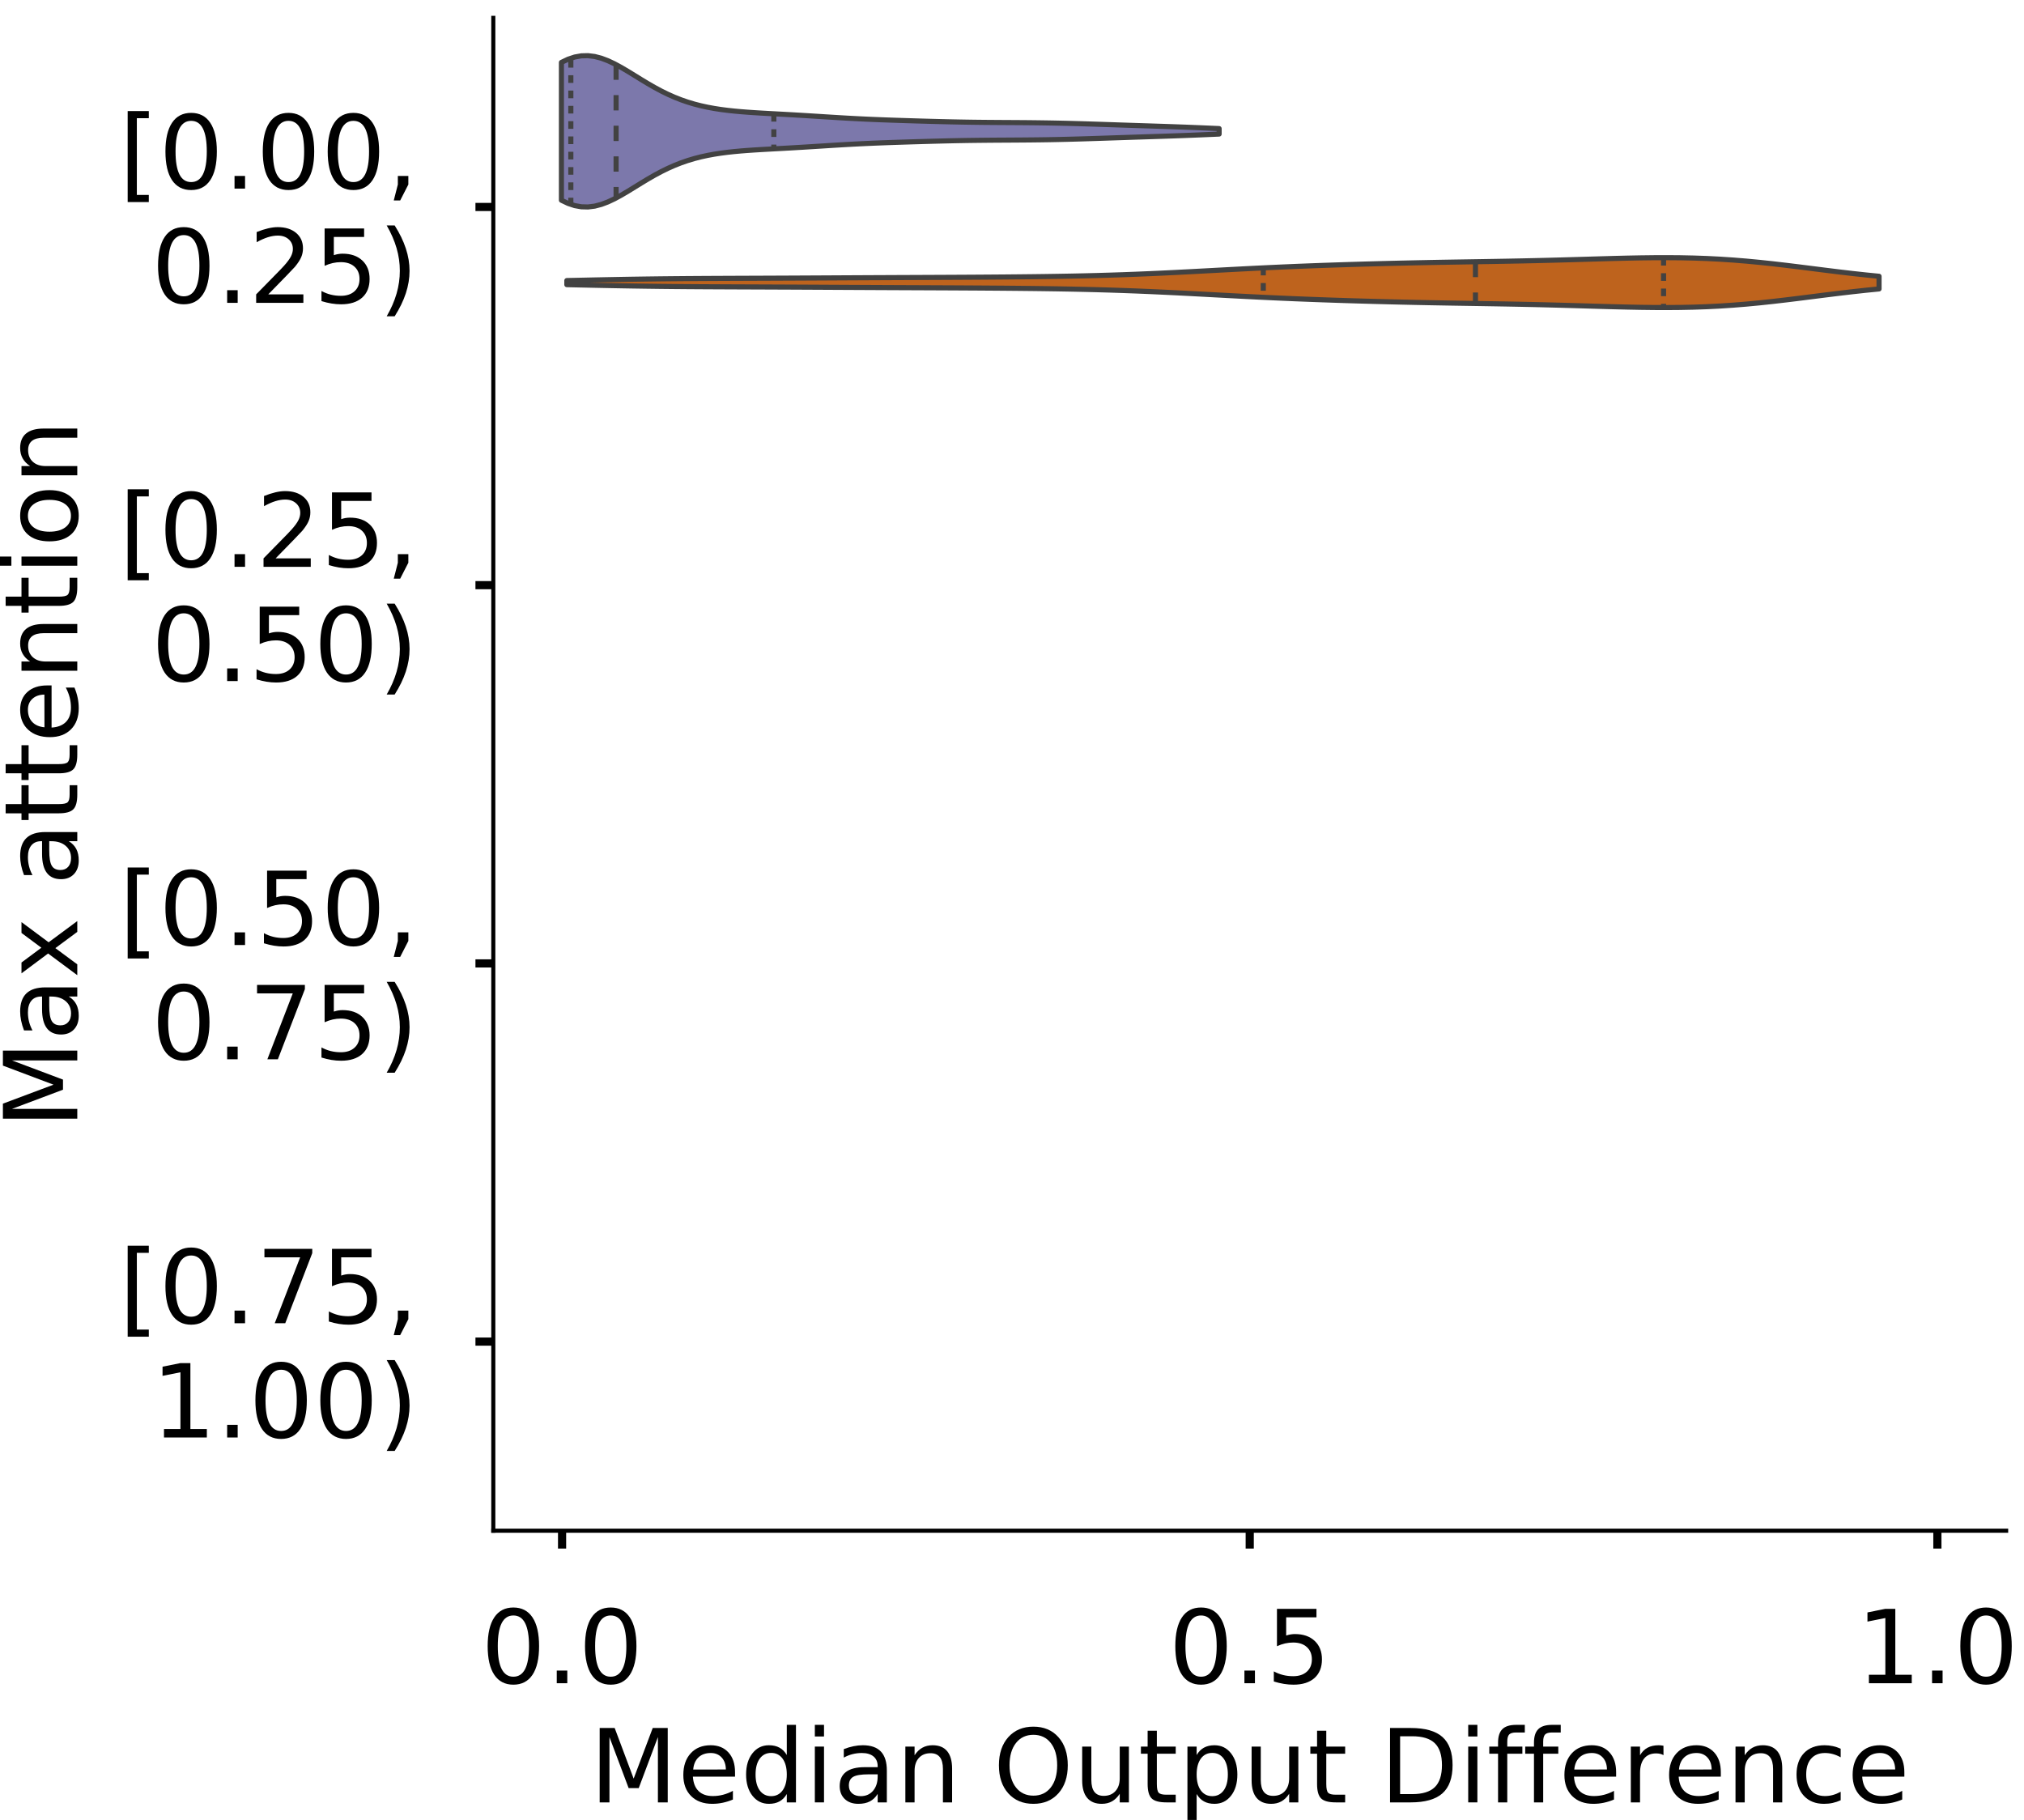 <?xml version="1.0" encoding="utf-8" standalone="no"?>
<!DOCTYPE svg PUBLIC "-//W3C//DTD SVG 1.1//EN"
  "http://www.w3.org/Graphics/SVG/1.1/DTD/svg11.dtd">
<!-- Created with matplotlib (https://matplotlib.org/) -->
<svg height="356.753pt" version="1.1" viewBox="0 0 396.753 356.753" width="396.753pt" xmlns="http://www.w3.org/2000/svg" xmlns:xlink="http://www.w3.org/1999/xlink">
 <defs>
  <style type="text/css">
*{stroke-linecap:butt;stroke-linejoin:round;}
  </style>
 </defs>
 <g id="figure_1">
  <g id="patch_1">
   <path d="M 0 356.753 
L 396.753 356.753 
L 396.753 0 
L 0 0 
z
" style="fill:#ffffff;"/>
  </g>
  <g id="axes_1">
   <g id="patch_2">
    <path d="M 96.7 300.053 
L 393.253 300.053 
L 393.253 3.5 
L 96.7 3.5 
z
" style="fill:#ffffff;"/>
   </g>
   <g id="PolyCollection_1">
    <defs>
     <path d="M 110.052 -317.502 
L 110.052 -344.522 
L 111.354 -345.142 
L 112.657 -345.575 
L 113.959 -345.808 
L 115.261 -345.839 
L 116.564 -345.679 
L 117.866 -345.342 
L 119.168 -344.852 
L 120.47 -344.239 
L 121.773 -343.533 
L 123.075 -342.766 
L 124.377 -341.966 
L 125.68 -341.163 
L 126.982 -340.377 
L 128.284 -339.628 
L 129.586 -338.928 
L 130.889 -338.286 
L 132.191 -337.707 
L 133.493 -337.193 
L 134.796 -336.742 
L 136.098 -336.352 
L 137.4 -336.017 
L 138.702 -335.733 
L 140.005 -335.493 
L 141.307 -335.291 
L 142.609 -335.123 
L 143.912 -334.982 
L 145.214 -334.863 
L 146.516 -334.761 
L 147.818 -334.672 
L 149.121 -334.592 
L 150.423 -334.518 
L 151.725 -334.447 
L 153.028 -334.376 
L 154.33 -334.304 
L 155.632 -334.23 
L 156.934 -334.153 
L 158.237 -334.074 
L 159.539 -333.993 
L 160.841 -333.91 
L 162.144 -333.828 
L 163.446 -333.747 
L 164.748 -333.668 
L 166.05 -333.592 
L 167.353 -333.521 
L 168.655 -333.454 
L 169.957 -333.393 
L 171.259 -333.336 
L 172.562 -333.284 
L 173.864 -333.235 
L 175.166 -333.189 
L 176.469 -333.146 
L 177.771 -333.105 
L 179.073 -333.065 
L 180.375 -333.026 
L 181.678 -332.989 
L 182.98 -332.953 
L 184.282 -332.919 
L 185.585 -332.887 
L 186.887 -332.858 
L 188.189 -332.832 
L 189.491 -332.809 
L 190.794 -332.789 
L 192.096 -332.773 
L 193.398 -332.76 
L 194.701 -332.75 
L 196.003 -332.741 
L 197.305 -332.733 
L 198.607 -332.726 
L 199.91 -332.717 
L 201.212 -332.707 
L 202.514 -332.694 
L 203.817 -332.678 
L 205.119 -332.659 
L 206.421 -332.636 
L 207.723 -332.61 
L 209.026 -332.58 
L 210.328 -332.546 
L 211.63 -332.509 
L 212.933 -332.47 
L 214.235 -332.429 
L 215.537 -332.387 
L 216.839 -332.343 
L 218.142 -332.3 
L 219.444 -332.256 
L 220.746 -332.213 
L 222.049 -332.17 
L 223.351 -332.128 
L 224.653 -332.086 
L 225.955 -332.045 
L 227.258 -332.002 
L 228.56 -331.959 
L 229.862 -331.915 
L 231.165 -331.868 
L 232.467 -331.82 
L 233.769 -331.769 
L 235.071 -331.716 
L 236.374 -331.662 
L 237.676 -331.605 
L 238.978 -331.548 
L 238.978 -330.475 
L 238.978 -330.475 
L 237.676 -330.418 
L 236.374 -330.362 
L 235.071 -330.307 
L 233.769 -330.254 
L 232.467 -330.204 
L 231.165 -330.155 
L 229.862 -330.109 
L 228.56 -330.064 
L 227.258 -330.021 
L 225.955 -329.979 
L 224.653 -329.937 
L 223.351 -329.895 
L 222.049 -329.853 
L 220.746 -329.811 
L 219.444 -329.767 
L 218.142 -329.724 
L 216.839 -329.68 
L 215.537 -329.637 
L 214.235 -329.595 
L 212.933 -329.554 
L 211.63 -329.514 
L 210.328 -329.478 
L 209.026 -329.444 
L 207.723 -329.414 
L 206.421 -329.387 
L 205.119 -329.364 
L 203.817 -329.345 
L 202.514 -329.33 
L 201.212 -329.317 
L 199.91 -329.307 
L 198.607 -329.298 
L 197.305 -329.29 
L 196.003 -329.283 
L 194.701 -329.274 
L 193.398 -329.263 
L 192.096 -329.25 
L 190.794 -329.234 
L 189.491 -329.215 
L 188.189 -329.192 
L 186.887 -329.166 
L 185.585 -329.137 
L 184.282 -329.105 
L 182.98 -329.071 
L 181.678 -329.035 
L 180.375 -328.997 
L 179.073 -328.959 
L 177.771 -328.919 
L 176.469 -328.877 
L 175.166 -328.834 
L 173.864 -328.789 
L 172.562 -328.74 
L 171.259 -328.688 
L 169.957 -328.631 
L 168.655 -328.569 
L 167.353 -328.503 
L 166.05 -328.431 
L 164.748 -328.356 
L 163.446 -328.277 
L 162.144 -328.196 
L 160.841 -328.113 
L 159.539 -328.031 
L 158.237 -327.95 
L 156.934 -327.871 
L 155.632 -327.794 
L 154.33 -327.72 
L 153.028 -327.648 
L 151.725 -327.577 
L 150.423 -327.506 
L 149.121 -327.431 
L 147.818 -327.351 
L 146.516 -327.263 
L 145.214 -327.161 
L 143.912 -327.042 
L 142.609 -326.901 
L 141.307 -326.732 
L 140.005 -326.531 
L 138.702 -326.291 
L 137.4 -326.007 
L 136.098 -325.672 
L 134.796 -325.281 
L 133.493 -324.831 
L 132.191 -324.316 
L 130.889 -323.738 
L 129.586 -323.096 
L 128.284 -322.396 
L 126.982 -321.647 
L 125.68 -320.861 
L 124.377 -320.057 
L 123.075 -319.258 
L 121.773 -318.491 
L 120.47 -317.784 
L 119.168 -317.171 
L 117.866 -316.682 
L 116.564 -316.345 
L 115.261 -316.184 
L 113.959 -316.216 
L 112.657 -316.449 
L 111.354 -316.881 
L 110.052 -317.502 
z
" id="m8293174a0c" style="stroke:#424242;"/>
    </defs>
    <g clip-path="url(#pf07c56292a)">
     <use style="fill:#7c78ab;stroke:#424242;" x="0" xlink:href="#m8293174a0c" y="356.753"/>
    </g>
   </g>
   <g id="PolyCollection_2">
    <defs>
     <path d="M 111.114 -300.953 
L 111.114 -301.76 
L 113.712 -301.816 
L 116.31 -301.872 
L 118.908 -301.925 
L 121.507 -301.974 
L 124.105 -302.019 
L 126.703 -302.058 
L 129.301 -302.092 
L 131.9 -302.119 
L 134.498 -302.142 
L 137.096 -302.16 
L 139.694 -302.174 
L 142.292 -302.186 
L 144.891 -302.197 
L 147.489 -302.207 
L 150.087 -302.217 
L 152.685 -302.228 
L 155.284 -302.239 
L 157.882 -302.252 
L 160.48 -302.265 
L 163.078 -302.279 
L 165.676 -302.293 
L 168.275 -302.306 
L 170.873 -302.319 
L 173.471 -302.331 
L 176.069 -302.343 
L 178.668 -302.354 
L 181.266 -302.365 
L 183.864 -302.377 
L 186.462 -302.389 
L 189.06 -302.403 
L 191.659 -302.418 
L 194.257 -302.436 
L 196.855 -302.456 
L 199.453 -302.48 
L 202.052 -302.508 
L 204.65 -302.541 
L 207.248 -302.58 
L 209.846 -302.626 
L 212.445 -302.681 
L 215.043 -302.745 
L 217.641 -302.821 
L 220.239 -302.907 
L 222.837 -303.004 
L 225.436 -303.112 
L 228.034 -303.231 
L 230.632 -303.357 
L 233.23 -303.49 
L 235.829 -303.628 
L 238.427 -303.768 
L 241.025 -303.907 
L 243.623 -304.043 
L 246.221 -304.174 
L 248.82 -304.299 
L 251.418 -304.417 
L 254.016 -304.528 
L 256.614 -304.63 
L 259.213 -304.726 
L 261.811 -304.815 
L 264.409 -304.898 
L 267.007 -304.976 
L 269.605 -305.048 
L 272.204 -305.116 
L 274.802 -305.178 
L 277.4 -305.236 
L 279.998 -305.288 
L 282.597 -305.336 
L 285.195 -305.381 
L 287.793 -305.423 
L 290.391 -305.465 
L 292.989 -305.508 
L 295.588 -305.554 
L 298.186 -305.605 
L 300.784 -305.661 
L 303.382 -305.724 
L 305.981 -305.792 
L 308.579 -305.865 
L 311.177 -305.941 
L 313.775 -306.017 
L 316.373 -306.089 
L 318.972 -306.153 
L 321.57 -306.204 
L 324.168 -306.236 
L 326.766 -306.245 
L 329.365 -306.225 
L 331.963 -306.171 
L 334.561 -306.08 
L 337.159 -305.949 
L 339.757 -305.777 
L 342.356 -305.567 
L 344.954 -305.321 
L 347.552 -305.043 
L 350.15 -304.741 
L 352.749 -304.422 
L 355.347 -304.094 
L 357.945 -303.766 
L 360.543 -303.446 
L 363.142 -303.141 
L 365.74 -302.857 
L 368.338 -302.598 
L 368.338 -300.115 
L 368.338 -300.115 
L 365.74 -299.856 
L 363.142 -299.572 
L 360.543 -299.267 
L 357.945 -298.947 
L 355.347 -298.619 
L 352.749 -298.291 
L 350.15 -297.972 
L 347.552 -297.67 
L 344.954 -297.392 
L 342.356 -297.146 
L 339.757 -296.936 
L 337.159 -296.764 
L 334.561 -296.633 
L 331.963 -296.542 
L 329.365 -296.488 
L 326.766 -296.468 
L 324.168 -296.477 
L 321.57 -296.509 
L 318.972 -296.56 
L 316.373 -296.624 
L 313.775 -296.696 
L 311.177 -296.772 
L 308.579 -296.848 
L 305.981 -296.921 
L 303.382 -296.989 
L 300.784 -297.052 
L 298.186 -297.108 
L 295.588 -297.159 
L 292.989 -297.205 
L 290.391 -297.248 
L 287.793 -297.29 
L 285.195 -297.332 
L 282.597 -297.377 
L 279.998 -297.425 
L 277.4 -297.477 
L 274.802 -297.535 
L 272.204 -297.597 
L 269.605 -297.665 
L 267.007 -297.737 
L 264.409 -297.815 
L 261.811 -297.898 
L 259.213 -297.987 
L 256.614 -298.083 
L 254.016 -298.185 
L 251.418 -298.296 
L 248.82 -298.414 
L 246.221 -298.539 
L 243.623 -298.67 
L 241.025 -298.806 
L 238.427 -298.945 
L 235.829 -299.085 
L 233.23 -299.223 
L 230.632 -299.356 
L 228.034 -299.482 
L 225.436 -299.601 
L 222.837 -299.709 
L 220.239 -299.806 
L 217.641 -299.892 
L 215.043 -299.968 
L 212.445 -300.032 
L 209.846 -300.087 
L 207.248 -300.133 
L 204.65 -300.172 
L 202.052 -300.205 
L 199.453 -300.233 
L 196.855 -300.257 
L 194.257 -300.277 
L 191.659 -300.295 
L 189.06 -300.31 
L 186.462 -300.324 
L 183.864 -300.336 
L 181.266 -300.348 
L 178.668 -300.359 
L 176.069 -300.37 
L 173.471 -300.382 
L 170.873 -300.394 
L 168.275 -300.407 
L 165.676 -300.42 
L 163.078 -300.434 
L 160.48 -300.448 
L 157.882 -300.461 
L 155.284 -300.474 
L 152.685 -300.485 
L 150.087 -300.496 
L 147.489 -300.506 
L 144.891 -300.516 
L 142.292 -300.527 
L 139.694 -300.539 
L 137.096 -300.553 
L 134.498 -300.571 
L 131.9 -300.594 
L 129.301 -300.621 
L 126.703 -300.655 
L 124.105 -300.694 
L 121.507 -300.739 
L 118.908 -300.788 
L 116.31 -300.841 
L 113.712 -300.897 
L 111.114 -300.953 
z
" id="m86c9582e59" style="stroke:#424242;"/>
    </defs>
    <g clip-path="url(#pf07c56292a)">
     <use style="fill:#be631d;stroke:#424242;" x="0" xlink:href="#m86c9582e59" y="356.753"/>
    </g>
   </g>
   <g id="patch_3">
    <path clip-path="url(#pf07c56292a)" d="M 110.18 40.569 
L 110.18 40.569 
L 110.18 40.569 
L 110.18 40.569 
z
" style="fill:#7c78ab;stroke:#424242;stroke-linejoin:miter;stroke-width:0.5;"/>
   </g>
   <g id="patch_4">
    <path clip-path="url(#pf07c56292a)" d="M 110.18 40.569 
L 110.18 40.569 
L 110.18 40.569 
L 110.18 40.569 
z
" style="fill:#be631d;stroke:#424242;stroke-linejoin:miter;stroke-width:0.5;"/>
   </g>
   <g id="matplotlib.axis_1">
    <g id="xtick_1">
     <g id="line2d_1">
      <defs>
       <path d="M 0 0 
L 0 3.5 
" id="m4c406ed52c" style="stroke:#000000;stroke-width:1.6;"/>
      </defs>
      <g>
       <use style="stroke:#000000;stroke-width:1.6;" x="110.18" xlink:href="#m4c406ed52c" y="300.053"/>
      </g>
     </g>
     <g id="text_1">
      <!-- 0.0 -->
      <defs>
       <path d="M 31.781 66.406 
Q 24.172 66.406 20.328 58.906 
Q 16.5 51.422 16.5 36.375 
Q 16.5 21.391 20.328 13.891 
Q 24.172 6.391 31.781 6.391 
Q 39.453 6.391 43.281 13.891 
Q 47.125 21.391 47.125 36.375 
Q 47.125 51.422 43.281 58.906 
Q 39.453 66.406 31.781 66.406 
z
M 31.781 74.219 
Q 44.047 74.219 50.516 64.516 
Q 56.984 54.828 56.984 36.375 
Q 56.984 17.969 50.516 8.266 
Q 44.047 -1.422 31.781 -1.422 
Q 19.531 -1.422 13.062 8.266 
Q 6.594 17.969 6.594 36.375 
Q 6.594 54.828 13.062 64.516 
Q 19.531 74.219 31.781 74.219 
z
" id="DejaVuSans-48"/>
       <path d="M 10.688 12.406 
L 21 12.406 
L 21 0 
L 10.688 0 
z
" id="DejaVuSans-46"/>
      </defs>
      <g transform="translate(94.277 329.95)scale(0.2 -0.2)">
       <use xlink:href="#DejaVuSans-48"/>
       <use x="63.623" xlink:href="#DejaVuSans-46"/>
       <use x="95.41" xlink:href="#DejaVuSans-48"/>
      </g>
     </g>
    </g>
    <g id="xtick_2">
     <g id="line2d_2">
      <g>
       <use style="stroke:#000000;stroke-width:1.6;" x="244.977" xlink:href="#m4c406ed52c" y="300.053"/>
      </g>
     </g>
     <g id="text_2">
      <!-- 0.5 -->
      <defs>
       <path d="M 10.797 72.906 
L 49.516 72.906 
L 49.516 64.594 
L 19.828 64.594 
L 19.828 46.734 
Q 21.969 47.469 24.109 47.828 
Q 26.266 48.188 28.422 48.188 
Q 40.625 48.188 47.75 41.5 
Q 54.891 34.812 54.891 23.391 
Q 54.891 11.625 47.562 5.094 
Q 40.234 -1.422 26.906 -1.422 
Q 22.312 -1.422 17.547 -0.641 
Q 12.797 0.141 7.719 1.703 
L 7.719 11.625 
Q 12.109 9.234 16.797 8.062 
Q 21.484 6.891 26.703 6.891 
Q 35.156 6.891 40.078 11.328 
Q 45.016 15.766 45.016 23.391 
Q 45.016 31 40.078 35.438 
Q 35.156 39.891 26.703 39.891 
Q 22.75 39.891 18.812 39.016 
Q 14.891 38.141 10.797 36.281 
z
" id="DejaVuSans-53"/>
      </defs>
      <g transform="translate(229.074 329.95)scale(0.2 -0.2)">
       <use xlink:href="#DejaVuSans-48"/>
       <use x="63.623" xlink:href="#DejaVuSans-46"/>
       <use x="95.41" xlink:href="#DejaVuSans-53"/>
      </g>
     </g>
    </g>
    <g id="xtick_3">
     <g id="line2d_3">
      <g>
       <use style="stroke:#000000;stroke-width:1.6;" x="379.774" xlink:href="#m4c406ed52c" y="300.053"/>
      </g>
     </g>
     <g id="text_3">
      <!-- 1.0 -->
      <defs>
       <path d="M 12.406 8.297 
L 28.516 8.297 
L 28.516 63.922 
L 10.984 60.406 
L 10.984 69.391 
L 28.422 72.906 
L 38.281 72.906 
L 38.281 8.297 
L 54.391 8.297 
L 54.391 0 
L 12.406 0 
z
" id="DejaVuSans-49"/>
      </defs>
      <g transform="translate(363.871 329.95)scale(0.2 -0.2)">
       <use xlink:href="#DejaVuSans-49"/>
       <use x="63.623" xlink:href="#DejaVuSans-46"/>
       <use x="95.41" xlink:href="#DejaVuSans-48"/>
      </g>
     </g>
    </g>
    <g id="text_4">
     <!-- Median Output Difference -->
     <defs>
      <path d="M 9.812 72.906 
L 24.516 72.906 
L 43.109 23.297 
L 61.812 72.906 
L 76.516 72.906 
L 76.516 0 
L 66.891 0 
L 66.891 64.016 
L 48.094 14.016 
L 38.188 14.016 
L 19.391 64.016 
L 19.391 0 
L 9.812 0 
z
" id="DejaVuSans-77"/>
      <path d="M 56.203 29.594 
L 56.203 25.203 
L 14.891 25.203 
Q 15.484 15.922 20.484 11.062 
Q 25.484 6.203 34.422 6.203 
Q 39.594 6.203 44.453 7.469 
Q 49.312 8.734 54.109 11.281 
L 54.109 2.781 
Q 49.266 0.734 44.188 -0.344 
Q 39.109 -1.422 33.891 -1.422 
Q 20.797 -1.422 13.156 6.188 
Q 5.516 13.812 5.516 26.812 
Q 5.516 40.234 12.766 48.109 
Q 20.016 56 32.328 56 
Q 43.359 56 49.781 48.891 
Q 56.203 41.797 56.203 29.594 
z
M 47.219 32.234 
Q 47.125 39.594 43.094 43.984 
Q 39.062 48.391 32.422 48.391 
Q 24.906 48.391 20.391 44.141 
Q 15.875 39.891 15.188 32.172 
z
" id="DejaVuSans-101"/>
      <path d="M 45.406 46.391 
L 45.406 75.984 
L 54.391 75.984 
L 54.391 0 
L 45.406 0 
L 45.406 8.203 
Q 42.578 3.328 38.25 0.953 
Q 33.938 -1.422 27.875 -1.422 
Q 17.969 -1.422 11.734 6.484 
Q 5.516 14.406 5.516 27.297 
Q 5.516 40.188 11.734 48.094 
Q 17.969 56 27.875 56 
Q 33.938 56 38.25 53.625 
Q 42.578 51.266 45.406 46.391 
z
M 14.797 27.297 
Q 14.797 17.391 18.875 11.75 
Q 22.953 6.109 30.078 6.109 
Q 37.203 6.109 41.297 11.75 
Q 45.406 17.391 45.406 27.297 
Q 45.406 37.203 41.297 42.844 
Q 37.203 48.484 30.078 48.484 
Q 22.953 48.484 18.875 42.844 
Q 14.797 37.203 14.797 27.297 
z
" id="DejaVuSans-100"/>
      <path d="M 9.422 54.688 
L 18.406 54.688 
L 18.406 0 
L 9.422 0 
z
M 9.422 75.984 
L 18.406 75.984 
L 18.406 64.594 
L 9.422 64.594 
z
" id="DejaVuSans-105"/>
      <path d="M 34.281 27.484 
Q 23.391 27.484 19.188 25 
Q 14.984 22.516 14.984 16.5 
Q 14.984 11.719 18.141 8.906 
Q 21.297 6.109 26.703 6.109 
Q 34.188 6.109 38.703 11.406 
Q 43.219 16.703 43.219 25.484 
L 43.219 27.484 
z
M 52.203 31.203 
L 52.203 0 
L 43.219 0 
L 43.219 8.297 
Q 40.141 3.328 35.547 0.953 
Q 30.953 -1.422 24.312 -1.422 
Q 15.922 -1.422 10.953 3.297 
Q 6 8.016 6 15.922 
Q 6 25.141 12.172 29.828 
Q 18.359 34.516 30.609 34.516 
L 43.219 34.516 
L 43.219 35.406 
Q 43.219 41.609 39.141 45 
Q 35.062 48.391 27.688 48.391 
Q 23 48.391 18.547 47.266 
Q 14.109 46.141 10.016 43.891 
L 10.016 52.203 
Q 14.938 54.109 19.578 55.047 
Q 24.219 56 28.609 56 
Q 40.484 56 46.344 49.844 
Q 52.203 43.703 52.203 31.203 
z
" id="DejaVuSans-97"/>
      <path d="M 54.891 33.016 
L 54.891 0 
L 45.906 0 
L 45.906 32.719 
Q 45.906 40.484 42.875 44.328 
Q 39.844 48.188 33.797 48.188 
Q 26.516 48.188 22.312 43.547 
Q 18.109 38.922 18.109 30.906 
L 18.109 0 
L 9.078 0 
L 9.078 54.688 
L 18.109 54.688 
L 18.109 46.188 
Q 21.344 51.125 25.703 53.562 
Q 30.078 56 35.797 56 
Q 45.219 56 50.047 50.172 
Q 54.891 44.344 54.891 33.016 
z
" id="DejaVuSans-110"/>
      <path id="DejaVuSans-32"/>
      <path d="M 39.406 66.219 
Q 28.656 66.219 22.328 58.203 
Q 16.016 50.203 16.016 36.375 
Q 16.016 22.609 22.328 14.594 
Q 28.656 6.594 39.406 6.594 
Q 50.141 6.594 56.422 14.594 
Q 62.703 22.609 62.703 36.375 
Q 62.703 50.203 56.422 58.203 
Q 50.141 66.219 39.406 66.219 
z
M 39.406 74.219 
Q 54.734 74.219 63.906 63.938 
Q 73.094 53.656 73.094 36.375 
Q 73.094 19.141 63.906 8.859 
Q 54.734 -1.422 39.406 -1.422 
Q 24.031 -1.422 14.812 8.828 
Q 5.609 19.094 5.609 36.375 
Q 5.609 53.656 14.812 63.938 
Q 24.031 74.219 39.406 74.219 
z
" id="DejaVuSans-79"/>
      <path d="M 8.5 21.578 
L 8.5 54.688 
L 17.484 54.688 
L 17.484 21.922 
Q 17.484 14.156 20.5 10.266 
Q 23.531 6.391 29.594 6.391 
Q 36.859 6.391 41.078 11.031 
Q 45.312 15.672 45.312 23.688 
L 45.312 54.688 
L 54.297 54.688 
L 54.297 0 
L 45.312 0 
L 45.312 8.406 
Q 42.047 3.422 37.719 1 
Q 33.406 -1.422 27.688 -1.422 
Q 18.266 -1.422 13.375 4.438 
Q 8.5 10.297 8.5 21.578 
z
M 31.109 56 
z
" id="DejaVuSans-117"/>
      <path d="M 18.312 70.219 
L 18.312 54.688 
L 36.812 54.688 
L 36.812 47.703 
L 18.312 47.703 
L 18.312 18.016 
Q 18.312 11.328 20.141 9.422 
Q 21.969 7.516 27.594 7.516 
L 36.812 7.516 
L 36.812 0 
L 27.594 0 
Q 17.188 0 13.234 3.875 
Q 9.281 7.766 9.281 18.016 
L 9.281 47.703 
L 2.688 47.703 
L 2.688 54.688 
L 9.281 54.688 
L 9.281 70.219 
z
" id="DejaVuSans-116"/>
      <path d="M 18.109 8.203 
L 18.109 -20.797 
L 9.078 -20.797 
L 9.078 54.688 
L 18.109 54.688 
L 18.109 46.391 
Q 20.953 51.266 25.266 53.625 
Q 29.594 56 35.594 56 
Q 45.562 56 51.781 48.094 
Q 58.016 40.188 58.016 27.297 
Q 58.016 14.406 51.781 6.484 
Q 45.562 -1.422 35.594 -1.422 
Q 29.594 -1.422 25.266 0.953 
Q 20.953 3.328 18.109 8.203 
z
M 48.688 27.297 
Q 48.688 37.203 44.609 42.844 
Q 40.531 48.484 33.406 48.484 
Q 26.266 48.484 22.188 42.844 
Q 18.109 37.203 18.109 27.297 
Q 18.109 17.391 22.188 11.75 
Q 26.266 6.109 33.406 6.109 
Q 40.531 6.109 44.609 11.75 
Q 48.688 17.391 48.688 27.297 
z
" id="DejaVuSans-112"/>
      <path d="M 19.672 64.797 
L 19.672 8.109 
L 31.594 8.109 
Q 46.688 8.109 53.688 14.938 
Q 60.688 21.781 60.688 36.531 
Q 60.688 51.172 53.688 57.984 
Q 46.688 64.797 31.594 64.797 
z
M 9.812 72.906 
L 30.078 72.906 
Q 51.266 72.906 61.172 64.094 
Q 71.094 55.281 71.094 36.531 
Q 71.094 17.672 61.125 8.828 
Q 51.172 0 30.078 0 
L 9.812 0 
z
" id="DejaVuSans-68"/>
      <path d="M 37.109 75.984 
L 37.109 68.5 
L 28.516 68.5 
Q 23.688 68.5 21.797 66.547 
Q 19.922 64.594 19.922 59.516 
L 19.922 54.688 
L 34.719 54.688 
L 34.719 47.703 
L 19.922 47.703 
L 19.922 0 
L 10.891 0 
L 10.891 47.703 
L 2.297 47.703 
L 2.297 54.688 
L 10.891 54.688 
L 10.891 58.5 
Q 10.891 67.625 15.141 71.797 
Q 19.391 75.984 28.609 75.984 
z
" id="DejaVuSans-102"/>
      <path d="M 41.109 46.297 
Q 39.594 47.172 37.812 47.578 
Q 36.031 48 33.891 48 
Q 26.266 48 22.188 43.047 
Q 18.109 38.094 18.109 28.812 
L 18.109 0 
L 9.078 0 
L 9.078 54.688 
L 18.109 54.688 
L 18.109 46.188 
Q 20.953 51.172 25.484 53.578 
Q 30.031 56 36.531 56 
Q 37.453 56 38.578 55.875 
Q 39.703 55.766 41.062 55.516 
z
" id="DejaVuSans-114"/>
      <path d="M 48.781 52.594 
L 48.781 44.188 
Q 44.969 46.297 41.141 47.344 
Q 37.312 48.391 33.406 48.391 
Q 24.656 48.391 19.812 42.844 
Q 14.984 37.312 14.984 27.297 
Q 14.984 17.281 19.812 11.734 
Q 24.656 6.203 33.406 6.203 
Q 37.312 6.203 41.141 7.25 
Q 44.969 8.297 48.781 10.406 
L 48.781 2.094 
Q 45.016 0.344 40.984 -0.531 
Q 36.969 -1.422 32.422 -1.422 
Q 20.062 -1.422 12.781 6.344 
Q 5.516 14.109 5.516 27.297 
Q 5.516 40.672 12.859 48.328 
Q 20.219 56 33.016 56 
Q 37.156 56 41.109 55.141 
Q 45.062 54.297 48.781 52.594 
z
" id="DejaVuSans-99"/>
     </defs>
     <g transform="translate(115.589 353.306)scale(0.2 -0.2)">
      <use xlink:href="#DejaVuSans-77"/>
      <use x="86.279" xlink:href="#DejaVuSans-101"/>
      <use x="147.803" xlink:href="#DejaVuSans-100"/>
      <use x="211.279" xlink:href="#DejaVuSans-105"/>
      <use x="239.062" xlink:href="#DejaVuSans-97"/>
      <use x="300.342" xlink:href="#DejaVuSans-110"/>
      <use x="363.721" xlink:href="#DejaVuSans-32"/>
      <use x="395.508" xlink:href="#DejaVuSans-79"/>
      <use x="474.219" xlink:href="#DejaVuSans-117"/>
      <use x="537.598" xlink:href="#DejaVuSans-116"/>
      <use x="576.807" xlink:href="#DejaVuSans-112"/>
      <use x="640.283" xlink:href="#DejaVuSans-117"/>
      <use x="703.662" xlink:href="#DejaVuSans-116"/>
      <use x="742.871" xlink:href="#DejaVuSans-32"/>
      <use x="774.658" xlink:href="#DejaVuSans-68"/>
      <use x="851.66" xlink:href="#DejaVuSans-105"/>
      <use x="879.443" xlink:href="#DejaVuSans-102"/>
      <use x="914.648" xlink:href="#DejaVuSans-102"/>
      <use x="949.854" xlink:href="#DejaVuSans-101"/>
      <use x="1011.377" xlink:href="#DejaVuSans-114"/>
      <use x="1052.459" xlink:href="#DejaVuSans-101"/>
      <use x="1113.982" xlink:href="#DejaVuSans-110"/>
      <use x="1177.361" xlink:href="#DejaVuSans-99"/>
      <use x="1232.342" xlink:href="#DejaVuSans-101"/>
     </g>
    </g>
   </g>
   <g id="matplotlib.axis_2">
    <g id="ytick_1">
     <g id="line2d_4">
      <defs>
       <path d="M 0 0 
L -3.5 0 
" id="m4be40c36ae" style="stroke:#000000;stroke-width:1.6;"/>
      </defs>
      <g>
       <use style="stroke:#000000;stroke-width:1.6;" x="96.7" xlink:href="#m4be40c36ae" y="40.569"/>
      </g>
     </g>
     <g id="text_5">
      <!-- [0.00, -->
      <defs>
       <path d="M 8.594 75.984 
L 29.297 75.984 
L 29.297 69 
L 17.578 69 
L 17.578 -6.203 
L 29.297 -6.203 
L 29.297 -13.188 
L 8.594 -13.188 
z
" id="DejaVuSans-91"/>
       <path d="M 11.719 12.406 
L 22.016 12.406 
L 22.016 4 
L 14.016 -11.625 
L 7.719 -11.625 
L 11.719 4 
z
" id="DejaVuSans-44"/>
      </defs>
      <g transform="translate(23.309 36.97)scale(0.2 -0.2)">
       <use xlink:href="#DejaVuSans-91"/>
       <use x="39.014" xlink:href="#DejaVuSans-48"/>
       <use x="102.637" xlink:href="#DejaVuSans-46"/>
       <use x="134.424" xlink:href="#DejaVuSans-48"/>
       <use x="198.047" xlink:href="#DejaVuSans-48"/>
       <use x="261.67" xlink:href="#DejaVuSans-44"/>
      </g>
      <!-- 0.25) -->
      <defs>
       <path d="M 19.188 8.297 
L 53.609 8.297 
L 53.609 0 
L 7.328 0 
L 7.328 8.297 
Q 12.938 14.109 22.625 23.891 
Q 32.328 33.688 34.812 36.531 
Q 39.547 41.844 41.422 45.531 
Q 43.312 49.219 43.312 52.781 
Q 43.312 58.594 39.234 62.25 
Q 35.156 65.922 28.609 65.922 
Q 23.969 65.922 18.812 64.312 
Q 13.672 62.703 7.812 59.422 
L 7.812 69.391 
Q 13.766 71.781 18.938 73 
Q 24.125 74.219 28.422 74.219 
Q 39.75 74.219 46.484 68.547 
Q 53.219 62.891 53.219 53.422 
Q 53.219 48.922 51.531 44.891 
Q 49.859 40.875 45.406 35.406 
Q 44.188 33.984 37.641 27.219 
Q 31.109 20.453 19.188 8.297 
z
" id="DejaVuSans-50"/>
       <path d="M 8.016 75.875 
L 15.828 75.875 
Q 23.141 64.359 26.781 53.312 
Q 30.422 42.281 30.422 31.391 
Q 30.422 20.453 26.781 9.375 
Q 23.141 -1.703 15.828 -13.188 
L 8.016 -13.188 
Q 14.5 -2 17.703 9.062 
Q 20.906 20.125 20.906 31.391 
Q 20.906 42.672 17.703 53.656 
Q 14.5 64.656 8.016 75.875 
z
" id="DejaVuSans-41"/>
      </defs>
      <g transform="translate(29.666 59.365)scale(0.2 -0.2)">
       <use xlink:href="#DejaVuSans-48"/>
       <use x="63.623" xlink:href="#DejaVuSans-46"/>
       <use x="95.41" xlink:href="#DejaVuSans-50"/>
       <use x="159.033" xlink:href="#DejaVuSans-53"/>
       <use x="222.656" xlink:href="#DejaVuSans-41"/>
      </g>
     </g>
    </g>
    <g id="ytick_2">
     <g id="line2d_5">
      <g>
       <use style="stroke:#000000;stroke-width:1.6;" x="96.7" xlink:href="#m4be40c36ae" y="114.707"/>
      </g>
     </g>
     <g id="text_6">
      <!-- [0.25, -->
      <g transform="translate(23.309 111.108)scale(0.2 -0.2)">
       <use xlink:href="#DejaVuSans-91"/>
       <use x="39.014" xlink:href="#DejaVuSans-48"/>
       <use x="102.637" xlink:href="#DejaVuSans-46"/>
       <use x="134.424" xlink:href="#DejaVuSans-50"/>
       <use x="198.047" xlink:href="#DejaVuSans-53"/>
       <use x="261.67" xlink:href="#DejaVuSans-44"/>
      </g>
      <!-- 0.50) -->
      <g transform="translate(29.666 133.504)scale(0.2 -0.2)">
       <use xlink:href="#DejaVuSans-48"/>
       <use x="63.623" xlink:href="#DejaVuSans-46"/>
       <use x="95.41" xlink:href="#DejaVuSans-53"/>
       <use x="159.033" xlink:href="#DejaVuSans-48"/>
       <use x="222.656" xlink:href="#DejaVuSans-41"/>
      </g>
     </g>
    </g>
    <g id="ytick_3">
     <g id="line2d_6">
      <g>
       <use style="stroke:#000000;stroke-width:1.6;" x="96.7" xlink:href="#m4be40c36ae" y="188.846"/>
      </g>
     </g>
     <g id="text_7">
      <!-- [0.50, -->
      <g transform="translate(23.309 185.246)scale(0.2 -0.2)">
       <use xlink:href="#DejaVuSans-91"/>
       <use x="39.014" xlink:href="#DejaVuSans-48"/>
       <use x="102.637" xlink:href="#DejaVuSans-46"/>
       <use x="134.424" xlink:href="#DejaVuSans-53"/>
       <use x="198.047" xlink:href="#DejaVuSans-48"/>
       <use x="261.67" xlink:href="#DejaVuSans-44"/>
      </g>
      <!-- 0.75) -->
      <defs>
       <path d="M 8.203 72.906 
L 55.078 72.906 
L 55.078 68.703 
L 28.609 0 
L 18.312 0 
L 43.219 64.594 
L 8.203 64.594 
z
" id="DejaVuSans-55"/>
      </defs>
      <g transform="translate(29.666 207.642)scale(0.2 -0.2)">
       <use xlink:href="#DejaVuSans-48"/>
       <use x="63.623" xlink:href="#DejaVuSans-46"/>
       <use x="95.41" xlink:href="#DejaVuSans-55"/>
       <use x="159.033" xlink:href="#DejaVuSans-53"/>
       <use x="222.656" xlink:href="#DejaVuSans-41"/>
      </g>
     </g>
    </g>
    <g id="ytick_4">
     <g id="line2d_7">
      <g>
       <use style="stroke:#000000;stroke-width:1.6;" x="96.7" xlink:href="#m4be40c36ae" y="262.984"/>
      </g>
     </g>
     <g id="text_8">
      <!-- [0.75, -->
      <g transform="translate(23.309 259.385)scale(0.2 -0.2)">
       <use xlink:href="#DejaVuSans-91"/>
       <use x="39.014" xlink:href="#DejaVuSans-48"/>
       <use x="102.637" xlink:href="#DejaVuSans-46"/>
       <use x="134.424" xlink:href="#DejaVuSans-55"/>
       <use x="198.047" xlink:href="#DejaVuSans-53"/>
       <use x="261.67" xlink:href="#DejaVuSans-44"/>
      </g>
      <!-- 1.00) -->
      <g transform="translate(29.666 281.78)scale(0.2 -0.2)">
       <use xlink:href="#DejaVuSans-49"/>
       <use x="63.623" xlink:href="#DejaVuSans-46"/>
       <use x="95.41" xlink:href="#DejaVuSans-48"/>
       <use x="159.033" xlink:href="#DejaVuSans-48"/>
       <use x="222.656" xlink:href="#DejaVuSans-41"/>
      </g>
     </g>
    </g>
    <g id="text_9">
     <!-- Max attention -->
     <defs>
      <path d="M 54.891 54.688 
L 35.109 28.078 
L 55.906 0 
L 45.312 0 
L 29.391 21.484 
L 13.484 0 
L 2.875 0 
L 24.125 28.609 
L 4.688 54.688 
L 15.281 54.688 
L 29.781 35.203 
L 44.281 54.688 
z
" id="DejaVuSans-120"/>
      <path d="M 30.609 48.391 
Q 23.391 48.391 19.188 42.75 
Q 14.984 37.109 14.984 27.297 
Q 14.984 17.484 19.156 11.844 
Q 23.344 6.203 30.609 6.203 
Q 37.797 6.203 41.984 11.859 
Q 46.188 17.531 46.188 27.297 
Q 46.188 37.016 41.984 42.703 
Q 37.797 48.391 30.609 48.391 
z
M 30.609 56 
Q 42.328 56 49.016 48.375 
Q 55.719 40.766 55.719 27.297 
Q 55.719 13.875 49.016 6.219 
Q 42.328 -1.422 30.609 -1.422 
Q 18.844 -1.422 12.172 6.219 
Q 5.516 13.875 5.516 27.297 
Q 5.516 40.766 12.172 48.375 
Q 18.844 56 30.609 56 
z
" id="DejaVuSans-111"/>
     </defs>
     <g transform="translate(15.15 221.244)rotate(-90)scale(0.2 -0.2)">
      <use xlink:href="#DejaVuSans-77"/>
      <use x="86.279" xlink:href="#DejaVuSans-97"/>
      <use x="147.559" xlink:href="#DejaVuSans-120"/>
      <use x="206.738" xlink:href="#DejaVuSans-32"/>
      <use x="238.525" xlink:href="#DejaVuSans-97"/>
      <use x="299.805" xlink:href="#DejaVuSans-116"/>
      <use x="339.014" xlink:href="#DejaVuSans-116"/>
      <use x="378.223" xlink:href="#DejaVuSans-101"/>
      <use x="439.746" xlink:href="#DejaVuSans-110"/>
      <use x="503.125" xlink:href="#DejaVuSans-116"/>
      <use x="542.334" xlink:href="#DejaVuSans-105"/>
      <use x="570.117" xlink:href="#DejaVuSans-111"/>
      <use x="631.299" xlink:href="#DejaVuSans-110"/>
     </g>
    </g>
   </g>
   <g id="line2d_8">
    <path clip-path="url(#pf07c56292a)" d="M 111.898 11.752 
L 111.898 39.731 
" style="fill:none;stroke:#424242;stroke-dasharray:1.5,1.5;stroke-dashoffset:0;"/>
   </g>
   <g id="line2d_9">
    <path clip-path="url(#pf07c56292a)" d="M 120.771 12.646 
L 120.771 38.837 
" style="fill:none;stroke:#424242;stroke-dasharray:3,3;stroke-dashoffset:0;"/>
   </g>
   <g id="line2d_10">
    <path clip-path="url(#pf07c56292a)" d="M 151.69 22.341 
L 151.69 29.142 
" style="fill:none;stroke:#424242;stroke-dasharray:1.5,1.5;stroke-dashoffset:0;"/>
   </g>
   <g id="line2d_11">
    <path clip-path="url(#pf07c56292a)" d="M 247.633 52.483 
L 247.633 58.31 
" style="fill:none;stroke:#424242;stroke-dasharray:1.5,1.5;stroke-dashoffset:0;"/>
   </g>
   <g id="line2d_12">
    <path clip-path="url(#pf07c56292a)" d="M 289.224 51.33 
L 289.224 59.464 
" style="fill:none;stroke:#424242;stroke-dasharray:3,3;stroke-dashoffset:0;"/>
   </g>
   <g id="line2d_13">
    <path clip-path="url(#pf07c56292a)" d="M 326.099 50.557 
L 326.099 60.237 
" style="fill:none;stroke:#424242;stroke-dasharray:1.5,1.5;stroke-dashoffset:0;"/>
   </g>
   <g id="patch_5">
    <path d="M 96.7 300.053 
L 96.7 3.5 
" style="fill:none;stroke:#000000;stroke-linecap:square;stroke-linejoin:miter;stroke-width:0.8;"/>
   </g>
   <g id="patch_6">
    <path d="M 96.7 300.053 
L 393.253 300.053 
" style="fill:none;stroke:#000000;stroke-linecap:square;stroke-linejoin:miter;stroke-width:0.8;"/>
   </g>
  </g>
 </g>
 <defs>
  <clipPath id="pf07c56292a">
   <rect height="296.553" width="296.553" x="96.7" y="3.5"/>
  </clipPath>
 </defs>
</svg>
